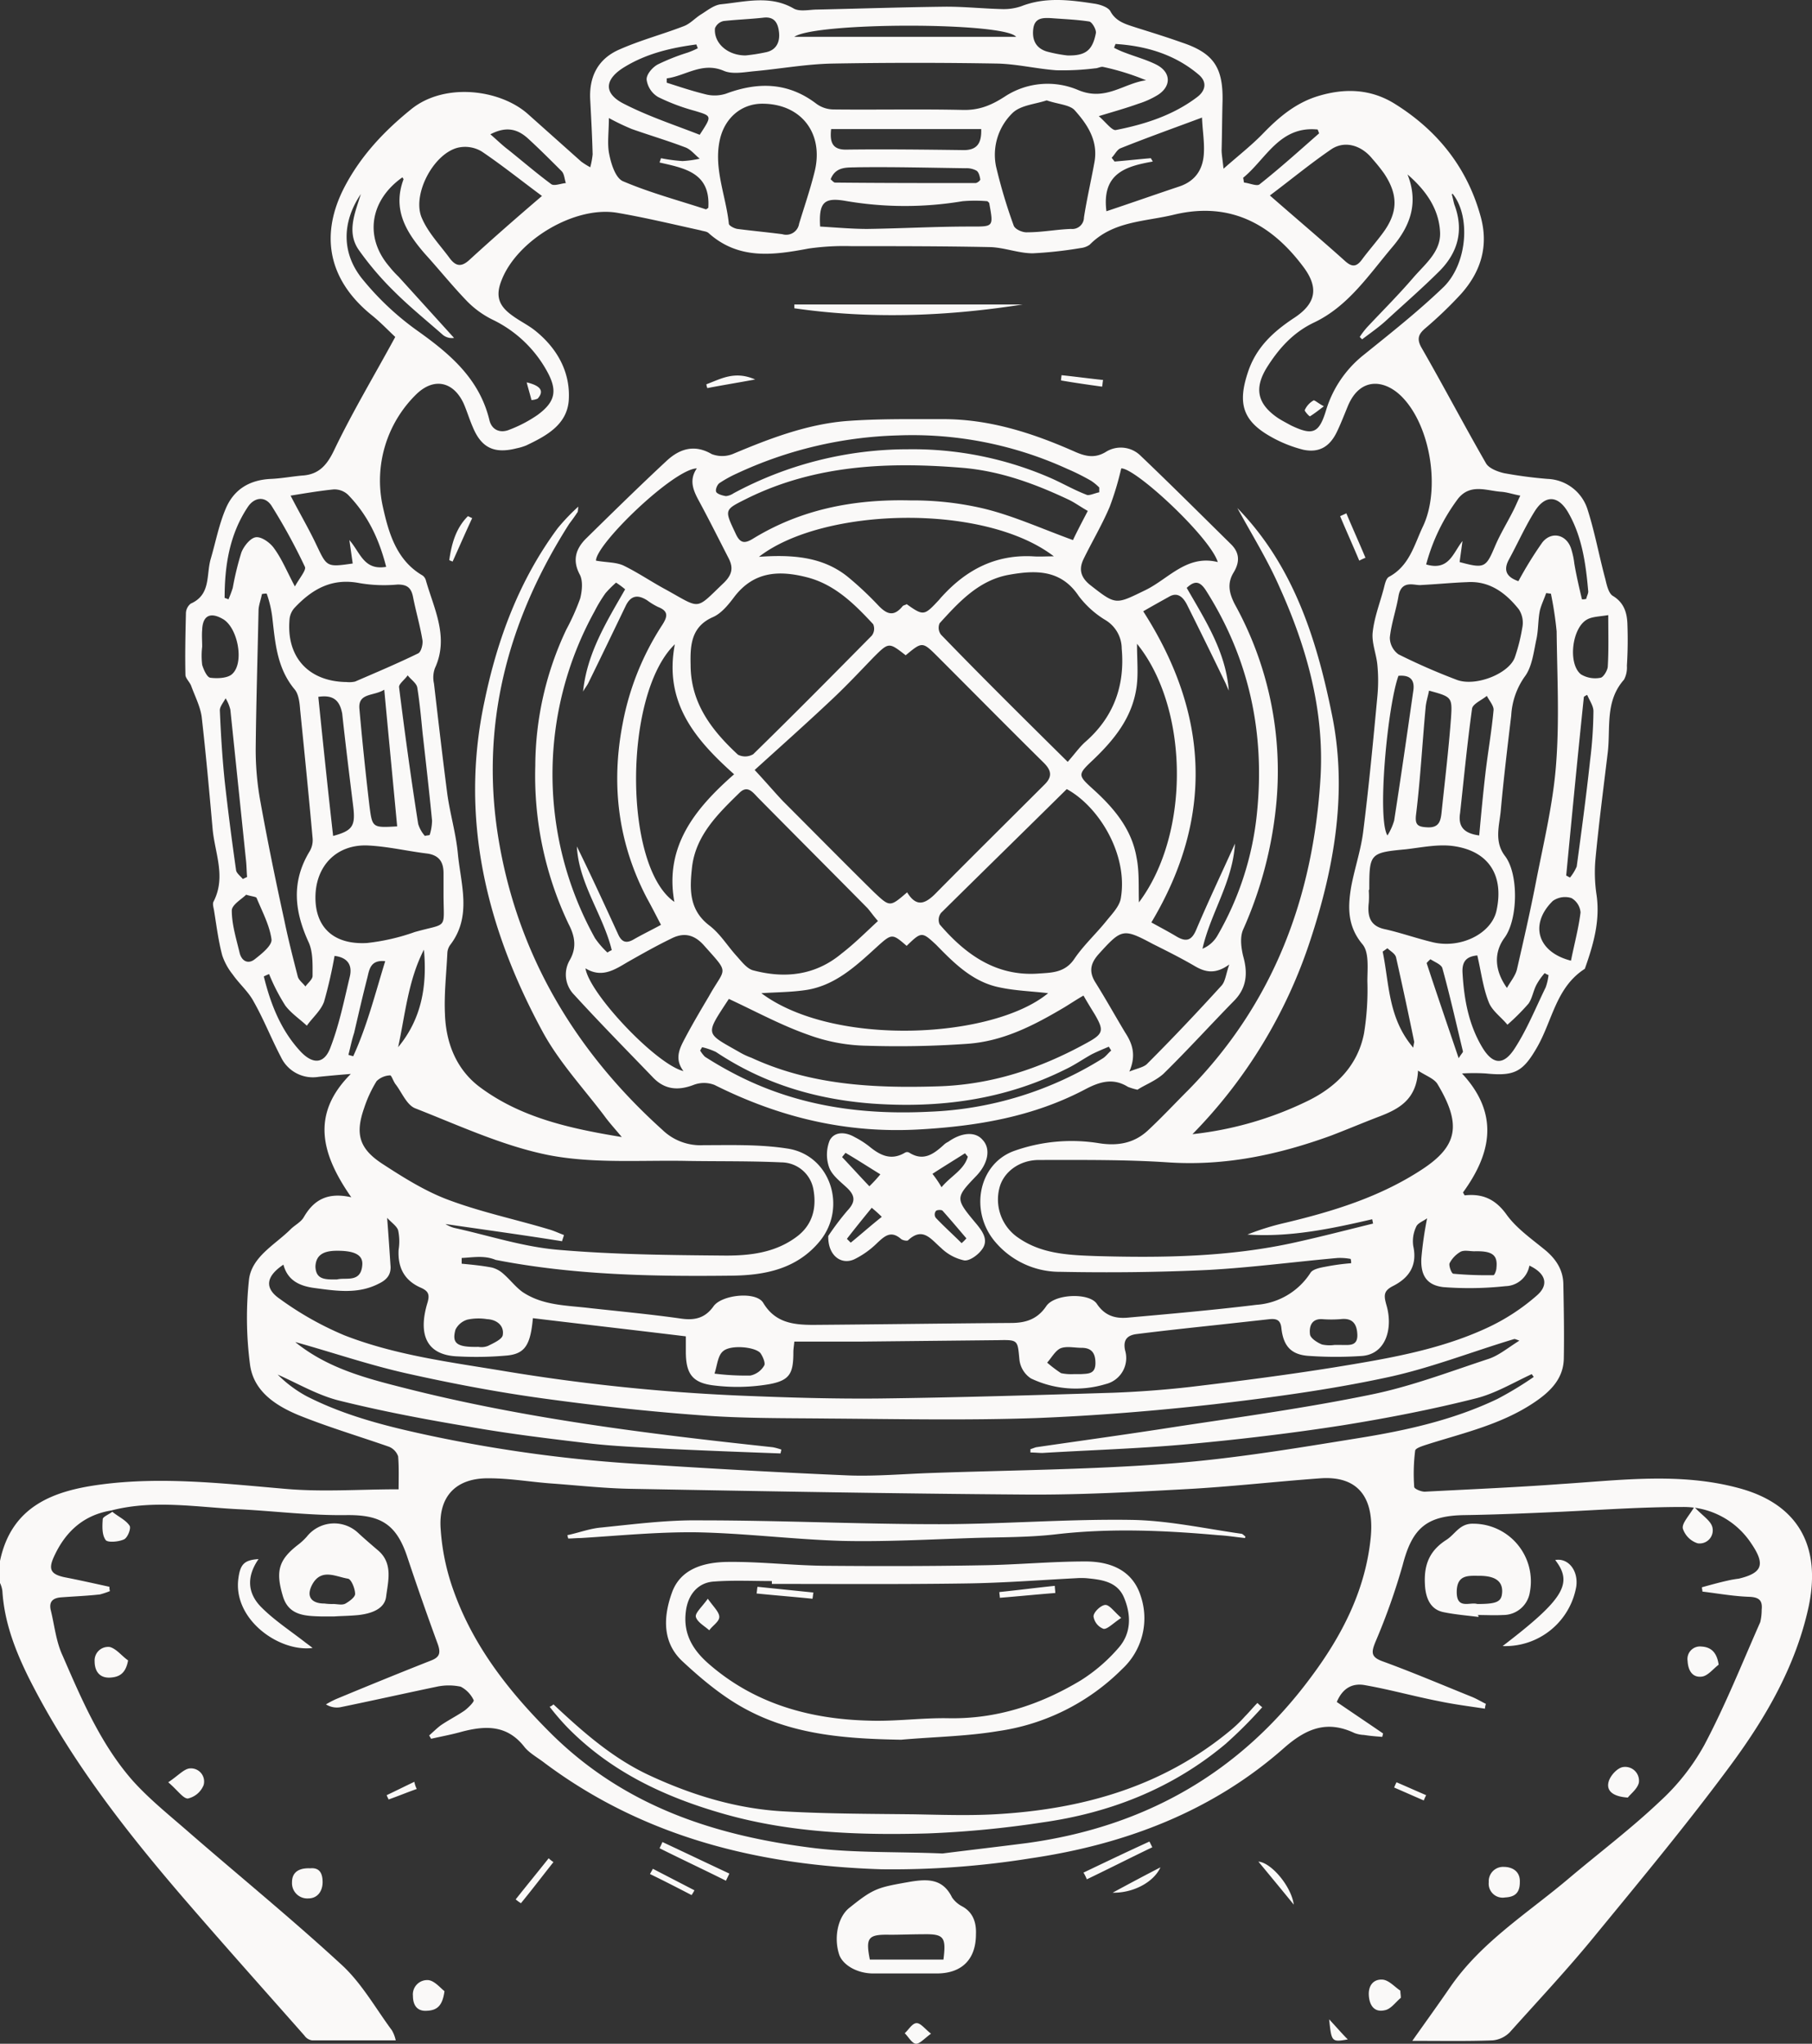 <svg xmlns="http://www.w3.org/2000/svg" viewBox="0 0 379.13 427.61"><rect x="0" y="0" width="379.13" height="427.61" fill="#333333" stroke="none"/><defs><style>.cls-1{fill:#faf9f8}</style></defs><g id="Capa_2" data-name="Capa 2"><g id="Capa_1-2" data-name="Capa 1"><path class="cls-1" d="M0 326.6c2.4-11.5 11.2-14.7 21.1-16 12.8-1.7 25.7-.2 38.5.9 7.8.7 15.6.1 23.8.1 0-2 .1-4.5-.1-6.9a3.38 3.38 0 0 0-1.9-2c-6.3-2.2-12.7-4.1-18.9-6.6-4.8-2-9.5-5-10.2-10.7a74.93 74.93 0 0 1-.2-17.7c.6-4.8 5.5-7.3 8.7-10.5.9-.9 2.2-1.5 2.8-2.6 2.1-3.6 5-5.2 9.9-4.1-6.2-8.9-8.6-17.3-.1-25.8-2.6.2-4.7.4-6.7.6a7.38 7.38 0 0 1-7.9-4.1c-2-3.8-3.6-7.9-5.7-11.6-1.1-2.1-3-3.7-4.4-5.7a13.1 13.1 0 0 1-2.2-4c-.8-3-1.2-6.2-1.7-9.3-.1-.7-.4-1.5-.1-2 2.6-5.1.3-10-.2-15-.7-7.9-1.4-15.7-2.3-23.6-.3-2.2-1.4-4.3-2.2-6.5-.3-.8-1.2-1.6-1.2-2.3-.1-4.3 0-8.5.1-12.8a2.66 2.66 0 0 1 1-2.1c4.3-1.9 3.2-6 4.2-9.4s1.7-7.1 3.1-10.4c1.7-4.1 5-6.1 9.5-6.3 2.2-.1 4.3-.5 6.5-.7 3.6-.2 5.3-2.3 6.8-5.5 3.8-7.9 8.3-15.4 12.7-23.5-1.5-1.4-3.2-3.2-5.1-4.7-8.9-7.3-10.8-16.7-5.4-26.9 3.4-6.4 8.2-11.5 13.9-16.1 7-5.6 18.6-4.1 24.4 1.1l11.1 9.9a16.68 16.68 0 0 0 1.9 1.2 17.58 17.58 0 0 0 .5-2.7c-.1-3.8-.3-7.5-.5-11.3-.3-4.8 1.5-8.6 6-10.6s9.1-3.2 13.5-4.9c1.4-.5 2.4-1.7 3.7-2.5s2.6-1.9 4.1-2.1c5.1-.5 10.3-2 15.3.9 1.3.7 3.3.2 4.9.2 9-.2 18-.5 27-.6 3.9 0 7.7.4 11.6.5a11.33 11.33 0 0 0 4.1-.6c5.1-2 10.3-1.3 15.5-.5 1.1.2 2.6.7 3.1 1.5 1.2 2.3 3.4 2.8 5.5 3.5 3.2 1 6.4 2 9.5 3.1 6.6 2.2 8.6 5.2 8.5 12.1-.1 3.5-.1 6.9-.2 10.4 0 .9.2 1.9.4 3.9 3.3-2.9 6-5 8.4-7.5 3.3-3.4 6.8-6.3 11.4-7.7 5.6-1.7 11-1.5 16 1.6 9 5.6 15.2 13.4 18 23.6 1.7 6.1.1 11.5-4.1 16.2a85 85 0 0 1-7.5 7.2c-1.4 1.2-1.8 2.2-.8 4 4.6 8 8.9 16.2 13.5 24.2.6 1.1 2.5 1.8 3.8 2.1a90.5 90.5 0 0 0 9.1 1.2 9.13 9.13 0 0 1 8.4 6.5c1.5 4.7 2.4 9.7 3.7 14.5.3 1.3.7 3 1.6 3.5 2.3 1.4 2.9 3.5 3 5.7a87.75 87.75 0 0 1-.1 8.9 5.4 5.4 0 0 1-.6 2.9c-4 4.5-2.8 10-3.4 15.2-.9 7.5-1.9 15.1-2.6 22.6a31.69 31.69 0 0 0 .2 6.9c.9 5.6-.6 10.7-2.4 15.8-6.1 3.9-6.8 11-10.1 16.6-2.9 5-4.7 5.9-10.6 5.3a41.47 41.47 0 0 0-5 0c7.9 8.5 6.1 16.8.2 24.9.2.3.3.6.4.6 3.7-.4 6.4.8 8.7 4 2 2.8 5.1 5 7.8 7.2 2.4 1.9 4 4.2 4.1 7.2.1 5.3.2 10.5.1 15.8-.1 4.3-3 7-6.3 9.2-6.6 4.4-14.2 6.2-21.6 8.5-1.2.4-3.1.9-3.2 1.5a38.64 38.64 0 0 0-.2 7.6c0 .4 1.4 1 2.2 1 9.5-.5 19-.9 28.5-1.6 12.5-.8 25-2.5 37.4.9s17.1 12.3 14.4 24.9c-2.7 12.3-8.9 23-16.2 32.9-9 12.2-18.8 24-28.4 35.7-5.7 7-11.9 13.6-17.9 20.3a5.78 5.78 0 0 1-3.6 1.7c-5.2.2-10.5.1-16.8.1 2.9-4.1 5.5-7.7 7.9-11.2 6.6-9.6 16.4-15.6 25.1-23 6.3-5.3 12.9-10.3 18.8-15.9a46.19 46.19 0 0 0 9.3-11.8c4.4-8.3 7.9-17.1 11.7-25.7a10.9 10.9 0 0 0 .3-2.6c.2-1.9-.5-2.6-2.5-2.7-3.3-.1-6.6-.7-9.9-1.1 0-.3-.1-.6-.1-.9 1.8-.5 3.6-1 5.4-1.4a22.31 22.31 0 0 1 2.3-.4c5-1.2 5.6-3 2.6-7.4a16.94 16.94 0 0 0-14.3-7.6c-8.5 0-17 .6-25.4 1-6.7.3-13.5.6-20.2.7-8 .1-11 2.7-13 10.4a134 134 0 0 1-5.7 16.1c-.9 2.2-1 3.2 1.5 4.1 6.3 2.3 12.4 4.9 18.6 7.4 1 .4 2 1 3 1.5a3.55 3.55 0 0 0-.2 1c-3.3-.5-6.5-.9-9.8-1.6-5.1-1-10.1-2.4-15.2-3.3-2.5-.5-4.7.4-6 3.5 3.2 2.2 6.5 4.4 9.7 6.6-.1.2-.1.5-.2.7-1.3-.1-2.6-.2-3.8-.4a6.47 6.47 0 0 1-2-.4c-5.7-2.7-10-1-14.6 3-15.1 13.4-33.4 20.3-53.1 23.2a182.49 182.49 0 0 1-31.3 2.3c-25.4-.8-49.5-6.6-70.4-22.2-1.4-1.1-3.1-2-4.2-3.3-3.6-4.7-8.1-4.6-13.1-3.3-2.1.6-4.3 1-6.5 1.5-.1-.2-.3-.5-.4-.7.8-.7 1.6-1.5 2.4-2.1 1.6-1.1 3.4-2 5-3.1.8-.6 2.1-1.9 1.9-2.2a6.12 6.12 0 0 0-2.7-2.8 12 12 0 0 0-5 0c-6.7 1.4-13.4 2.9-20.2 4.3a4.3 4.3 0 0 1-3-.6 21.16 21.16 0 0 1 2.1-1.1c6.5-2.7 13.1-5.4 19.7-8 1.9-.7 2.3-1.5 1.6-3.5q-3.3-9-6.3-18c-2.3-7.1-5.6-9.1-12.9-9s-14.6-.8-21.9-1.2c-9-.4-18.1-2.1-27.1.2h.1c-6 .9-9.9 4.5-12.3 9.9-1.1 2.5-.5 3.5 2.3 4.1 3.1.6 6.2 1.3 9.4 2a2.77 2.77 0 0 0 .1.9 17.23 17.23 0 0 1-2.1.7c-2.7.3-5.3.4-8 .6-1.6.1-2.7.7-2.3 2.6.8 3.2 1.1 6.6 2.5 9.6 4 9.2 8 18.6 14.7 26.2 3.6 4 7.9 7.4 12 11 10.6 9.2 21.5 18.1 31.8 27.6 4.1 3.8 7 9 10.4 13.6a7.09 7.09 0 0 1 .8 2.1H65.3a2.34 2.34 0 0 1-1.6-1c-8.3-9.4-16.7-18.8-24.9-28.3-12.5-14.5-24.3-29.6-32.9-46.8-2.8-5.7-5-11.5-5.4-17.9a5.49 5.49 0 0 0-.5-1.7Zm96.6-63.4v1.2c2.1.2 4.2.4 6.3.8a5.64 5.64 0 0 1 2.4 1.3c1.4 1.2 2.5 2.7 4 3.8 4.3 2.9 9.3 2.8 14.2 3.4 6.4.7 12.8 1.3 19.1 2.2 2.9.4 5-.2 6.7-2.6s8.9-3.2 10.4-.7c2.5 4.2 6.4 4.6 10.5 4.6 13.8-.1 27.6-.3 41.3-.4 3 0 5.5-.7 7.4-3.5 1.7-2.6 9-2.9 10.6-.5s3.7 3.1 6.3 2.9c9-.8 18.1-1.6 27.1-2.7a14.63 14.63 0 0 0 11.3-6.7c.5-.8 2.2-1.1 3.3-1.3a46.33 46.33 0 0 1 5.2-.7 2.77 2.77 0 0 0-.1-.9 12.29 12.29 0 0 0-2.7-.2c-9 .8-18 2-27 2.5-10.4.5-20.8.6-31.1.4a17.69 17.69 0 0 1-13.6-6.3c-5.4-6.4-3.5-16.3 4-19a35.88 35.88 0 0 1 17.8-1.6c3.9.6 7.3 0 10.2-2.7s5.6-5.6 8.4-8.4c17.9-18.2 26.2-40.4 27.7-65.5.8-14-2.9-27.2-8.6-39.8-2.5-5.7-5.8-11-8.8-16.5 11.6 11.9 16.5 27.1 19.7 42.8 3.4 16.1.7 32-4.4 47.5a104.07 104.07 0 0 1-24.7 40.7 72.81 72.81 0 0 0 24.2-7c5.9-2.9 10.4-7.4 11.7-14.1a57.06 57.06 0 0 0 .7-10.9c0-2.6.4-6-1-7.7-3.2-3.8-3.1-7.8-2.4-12 .7-3.8 2-7.6 2.5-11.4 1.2-9.5 2.1-19 3-28.6a34.21 34.21 0 0 0 0-6.4c-.2-2.3-1.2-4.6-1-6.8.3-3 1.4-5.9 2.2-8.8.3-1 .5-2.5 1.2-2.9 4.3-2.3 5.3-6.7 7.1-10.5 3.7-7.7 1.7-20.8-4.2-27-3.6-3.8-8.9-4.5-11.5 1.8-.7 1.7-1.4 3.5-2.2 5.2-1.5 3.2-3.7 4.6-7.1 3.9a27.23 27.23 0 0 1-7.1-2.9c-5.7-3.3-6.6-7-4.5-13.3 1.7-5.2 5.3-8.5 9.7-11.4s5.2-6.1 2.1-10.4c-6.4-8.7-15-14.1-27.2-11.2-6.1 1.5-12.8 1.3-17.7 6.3a4 4 0 0 1-1.9.7 84.92 84.92 0 0 1-10 1.1c-3 0-5.9-1.2-8.9-1.3-9.7-.2-19.4-.2-29.1-.2a52.56 52.56 0 0 0-8.9.5c-7.4 1.4-14.6 2.4-20.9-3.2-.4-.4-1.1-.4-1.7-.6-5.9-1.3-11.7-2.7-17.6-3.7-8.8-1.4-20.7 5.7-24 14-1.4 3.4-.7 5.5 2.3 7.6 1.5 1.1 3.2 1.9 4.7 3.1 4.6 3.7 7.4 8.7 7 14.6-.4 5.1-4.7 7.4-8.9 9.4a11.69 11.69 0 0 1-2 .6c-4.7 1.2-7.4-.1-9.2-4.5-.7-1.6-1.2-3.3-1.9-4.9-2.1-4.5-6.1-5.5-9.8-2a25.24 25.24 0 0 0-7.1 23.6c1.2 5.4 2.8 11.2 8.3 14.4a1.83 1.83 0 0 1 .7 1c1.7 6 4.9 11.9 1.9 18.4a5.71 5.71 0 0 0-.2 3.2c.9 7.7 1.8 15.5 2.8 23.2.6 4.2 1.8 8.2 2.2 12.4.6 6.4 3 13.1-1.6 19.1a3.16 3.16 0 0 0-.6 1.7c-.2 4.3-.7 8.5-.5 12.8.2 5.9 2.3 11.4 7.1 15.1 8.6 6.5 18.9 8.8 29.9 10.6-1.5-1.8-2.7-3.1-3.7-4.5-4.4-5.8-9.5-11.3-12.9-17.6-11.7-21.6-17.4-44.6-12.1-69.2 2.7-13 7.3-25.3 15.3-36.1a43 43 0 0 1 4.3-4.5c-.1 1-.1 1.2-.2 1.2-.5.8-1.1 1.6-1.7 2.4-13 20.4-18.8 42.5-14.7 66.5s16.1 44 34.2 60.3a11.43 11.43 0 0 0 8.6 3.2c5.8 0 11.7-.2 17.5.7 9 1.3 12.6 12.2 6.9 19.3-4.8 5.9-11.5 7.2-18.3 7.3-16.6.2-33.2-.1-49.6-3.3-2.4-1-4.8-.5-7.1-.4Zm100.6 124.6c5.5-.7 11.6-1.4 17.8-2.2 24.6-3.4 44.5-14.7 59.3-34.7 6.5-8.7 11.4-18.2 12.5-29.2.7-7.2-1.7-13-10.5-12.4-9.6.7-19.1 1.8-28.7 2.3-11.1.6-22.2 1.2-33.3 1.1-27.5-.2-54.9-.7-82.4-1.2-5.4-.1-10.9-.7-16.3-1.1-4.4-.3-8.8-1.1-13.3-1.1-6.9-.1-10.6 3.8-10.1 10.6a47.08 47.08 0 0 0 2.7 12.9c4.2 11.8 11.8 21.4 20.7 30.2 15.5 15.2 34.5 21.2 55 23.7 8.5 1 17.2.7 26.6 1.1Zm-85.7-112c-.5 5.5-1.6 7.4-5.3 7.8a70.86 70.86 0 0 1-10.3.2c-6.8-.2-8.4-4.7-6.5-11.1.6-1.9.2-2.6-1.4-3.3-3.4-1.5-4.8-4.2-4.6-7.9a11.19 11.19 0 0 0-.1-4.1c-.3-.9-1.4-1.6-2.3-2.6.3 3.8.5 6.9.7 9.9.2 2-.8 3.1-2.5 3.9-4.3 2.2-8.8 1.5-13.3.9-3.1-.4-5.7-1.5-6.6-4.9-3.6 2.4-4.1 4.9-.7 7.2a66.68 66.68 0 0 0 13.5 7.6c10.8 4.2 22.2 5.6 33.6 7.5a406.13 406.13 0 0 0 49.2 5.1c9.7.4 19.4.7 29.2.6 16.3-.2 32.5-.7 48.8-1.2 5.3-.2 10.7-.6 16-1.2 10.1-1.2 20.2-2.5 30.2-4.1 11-1.8 22-3.6 32.1-8.3a43.4 43.4 0 0 0 10.3-6.7c2.7-2.3 1.9-4.7-1.5-6.3a5.21 5.21 0 0 1-5 4.3 70.59 70.59 0 0 1-13 .2c-3.5-.4-4.8-2.5-4.6-6.1a75.42 75.42 0 0 1 1.2-8.3c-.8.6-2 1-2.3 1.8a7 7 0 0 0-.6 4c.9 4.1-.9 6.7-4.3 8.4-1.9 1-1.9 1.9-1.3 4 1.4 4.8-.1 10.2-5.1 10.6a80.76 80.76 0 0 1-11 0c-3.8-.2-5.5-2-5.9-5.9-.2-1.7-1.1-1.9-2.4-1.8l-10.9 1.2c-5.6.6-11.2 1.2-16.8 1.9-1.9.2-3.1 1-2.6 3.4a5.61 5.61 0 0 1-4.1 7.1 21.59 21.59 0 0 1-15.6-1.2 5.41 5.41 0 0 1-2.4-3.9c-.4-4.1-.2-4.2-4.5-4.1l-28.9.3h-13.7c-.1 1.1-.2 1.6-.2 2.2 0 4.4-.7 5.9-5 6.7a39.63 39.63 0 0 1-11.4.3c-4.7-.5-6.1-2.4-6.1-7.1v-3.2c-10.7-1.3-21.2-2.5-32-3.8Zm104.1 28.1v-.7c.4-.1.8-.3 1.2-.4 9.6-1.4 19.1-2.7 28.7-4.2 13.8-2.1 27.7-4 41.3-6.8 8.4-1.7 16.5-4.8 24.7-7.5 2.1-.7 4-2.3 6.4-3.8-.8-.3-1-.4-1.2-.3-9 2.7-17.8 6.2-27 8.1-11.7 2.5-23.7 4.1-35.6 5.5-12.4 1.4-24.8 2.4-37.3 2.9-14.5.5-28.9.2-43.4.1-9-.1-18.1 0-27-.7-10.9-.8-21.8-2-32.7-3.5-9.5-1.3-19-3.1-28.4-5.2-8.1-1.8-15.9-4.5-23.5-6.6l.1.1c6.6 5.3 14.4 7.4 22.3 9.4 25.4 6.5 51.4 9.7 77.5 12.5a12.09 12.09 0 0 1 1.8.5c-.1.3-.1.5-.2.8-8.1-.3-16.2-.6-24.3-1-5.2-.3-10.5-.5-15.7-1.1-8.4-1-16.8-2-25.2-3.5-9-1.5-18-3.2-26.9-5.4-4.6-1.1-8.8-3.6-13.1-5.5a26.18 26.18 0 0 0 6 4.5c8.2 4.2 17.1 6.4 26 8.3a297.92 297.92 0 0 0 45.1 6c14.1.9 28.2 1.7 42.4 2.3 5.6.2 11.3-.3 16.9-.5 16.8-.6 33.7-.7 50.5-2 13.1-1 26.2-3.2 39.2-5.3 10-1.6 19.9-3.8 29.1-8.2a73.1 73.1 0 0 0 7.6-4.6c-.1-.2-.3-.4-.4-.6-3.9 1.8-7.7 4.1-11.8 5.1-9.1 2.3-18.4 4.1-27.7 5.6-10.9 1.7-21.9 3-32.9 4-10 .9-20 1.2-30 1.8-.7 0-1.6-.1-2.5-.1Zm81.1-79.9c-.3 6-3.9 8-8.1 9.6-3.4 1.3-6.7 2.7-10.1 4-11 4-22.2 6.4-34.1 5.6-9-.6-18-.5-27-.5-4.2 0-7.5 2.6-8.3 5.9a9.66 9.66 0 0 0 4 10.4c4.9 3.4 10.6 3.6 16.2 3.8 14 .4 28.1.2 41.9-2.9 5.4-1.2 10.8-2.6 16.1-3.9-.1-.3-.1-.6-.2-.9-8.6 2-17.2 3.8-26.1 3.2a54.37 54.37 0 0 1 8.1-2.5c10-2.4 19.7-5.4 28.4-11.1 7.5-4.9 8.4-9.4 3.2-18-.8-1.1-2.3-1.6-4-2.7ZM93.2 256.1a7.1 7.1 0 0 0 1.8.8c7.3 1.6 14.5 4 21.9 4.6 11.6 1 23.3 1.1 35 1.2 5.1 0 10.2-.6 14.6-3.8 3.5-2.5 4.4-6.1 3.7-10a6.85 6.85 0 0 0-6.7-5.7c-6.5-.3-13-.2-19.6-.3-9.7-.2-19.6.6-29-1.2-9.6-1.9-18.8-6.2-28-9.8-1.8-.7-2.8-3.3-4.1-5-.5-.6-.9-2-1.2-1.9a4.26 4.26 0 0 0-2.8 1.2 26.07 26.07 0 0 0-2.6 5.6c-1.9 5.4-1.1 8.5 3.8 11.7 4.3 2.8 8.9 5.7 13.7 7.5 6.9 2.6 14.1 4.1 21.1 6.2 1.1.3 2.1.8 3.2 1.2-.1.4-.3.9-.4 1.3-8.1-1.3-16.2-2.4-24.4-3.6ZM75.5 40.6c-4 5.9-4.1 12.5.5 18a58.66 58.66 0 0 0 11.2 10.5c6.9 4.9 13.1 10.1 15.2 18.8.5 2.1 2.3 2.8 4.2 2a27.5 27.5 0 0 0 5.9-3.1c3.8-2.8 4.2-5.2 1.8-9.4a25.69 25.69 0 0 0-11-10.4 19.61 19.61 0 0 1-5.5-3.9c-3.1-3.2-5.9-6.7-8.9-10-3.9-4.5-6.8-9.2-4.5-15.5.1-.1-.1-.3-.2-.5-6.8 4.8-8 12.5-2.8 18.6a20.89 20.89 0 0 0 2 2.2L95 70.7a3 3 0 0 1-2.3-.6c-3.4-3-7-5.9-10.2-9.1a63.35 63.35 0 0 1-7.5-8.8c-2.5-3.7-.7-7.7.5-11.6Zm228.4-.1c0 .1-.2.2-.1.3.2.7.3 1.3.5 2 2 5.3.8 9.9-3 13.8-3.6 3.6-7.4 6.9-11.1 10.3-1.6 1.5-3.5 2.8-5.2 4.1l-.5-.5a16.29 16.29 0 0 1 1.7-2.2c3.2-3.4 6.5-6.7 9.5-10.2 2.5-2.9 5.9-5.5 5.6-9.7-.3-4.9-3.1-8.7-6.8-11.9 2.3 5.8.7 10.6-3.1 15.1-5 5.9-9.3 12.5-16.5 15.9-4.4 2.1-7.4 5.5-9.9 9.5-2.6 4.3-1.9 7.5 2.3 10.4.9.6 1.9 1.1 2.8 1.6 4.6 2.2 5.9 1.7 7.4-3.3a23.48 23.48 0 0 1 7.9-11.5c5.7-4.6 11.4-9.1 16.7-14.2 5-5 5.6-14.9 1.8-19.5ZM139.5 16.4v.9c2.8.9 5.5 1.8 8.4 2.5a7.72 7.72 0 0 0 4-.2c6.7-2.5 13-2.4 18.9 2.1a6.15 6.15 0 0 0 3.5 1.2c9 .1 18.1-.1 27.1.1 3.5.1 6.1-1 9-2.9a16.32 16.32 0 0 1 15.1-1.3c5.8 2.5 9.6-1.4 14.3-2a51.79 51.79 0 0 0-9-2.8c-.5-.1-1.1.3-1.7.3a55 55 0 0 1-8.1.4c-4.1-.3-8.2-1.3-12.3-1.4q-17.25-.3-34.5 0c-5.5.1-10.9 1.1-16.4 1.6-2.1.2-4.6.7-6.4-.1-4.5-1.9-8 1.1-11.9 1.6Zm185 107.8c-.3 0-.7-.1-1-.1-.4 1.2-1 2.4-1.3 3.6-.4 1.9-.3 3.9-.7 5.9-.6 2.7-.9 5.9-2.5 8a15.5 15.5 0 0 0-2.8 8.1c-.8 6.7-1.6 13.3-2.2 20-.3 3.1-1.4 6.4.9 9.4 2.9 3.8 2.7 13.3-.1 17.1-2.2 3-2.2 6.7.5 10.5.8-1.4 1.8-2.6 2.1-3.9 1.4-6.1 2.8-12.2 4-18.4 1.6-8.2 3.6-16.4 4.2-24.7.7-9.2.2-18.4.1-27.6a75.62 75.62 0 0 0-1.2-7.9Zm-268.7 0a3.4 3.4 0 0 0-1 .1c-.2 1.1-.6 2.1-.7 3.2-.2 9.7-.5 19.4-.6 29.1a60.58 60.58 0 0 0 1 11.2c1.5 8.3 3.2 16.6 5 24.8.8 3.9 1.8 7.8 2.8 11.7.2.8 1.1 1.4 1.6 2.1.5-.7 1.5-1.5 1.5-2.2 0-2.4.1-5-.8-7-3-6.5-3.7-12.7.2-19.1a4.61 4.61 0 0 0 .6-2.8c-.8-8.9-1.7-17.9-2.6-26.8-.1-1.4-.3-3.2-1.1-4.2-3.7-4.4-4.1-9.6-4.7-14.9a23.11 23.11 0 0 0-1.2-5.2Zm230.6 62.2a19.22 19.22 0 0 1 0 2.4c-.3 2.7.1 4.9 3.3 5.6s6.6 1.9 9.9 2.7c5.9 1.5 12.4-1.7 13.5-6.5 1.6-7.2-1.4-12.3-8.5-13.5-3.4-.6-7 .2-10.5.6-7.5.7-7.6.9-7.6 8.4a.37.37 0 0 0-.1.3Zm-193.6.5v-4.2c0-2.2-.8-3.7-3.3-4.1-4.2-.5-8.3-1.5-12.5-1.7-6.6-.3-11 4.3-11 10.9 0 6.3 3.9 9.9 10.8 9.5a43.91 43.91 0 0 0 10-2.3c7.1-2 6-.3 6-8.1Zm66.7-165.2c-4.4 0-7.9 3-8.9 7.6-1.3 6 1.3 11.7 1.9 17.5 0 .4 1.1 1 1.8 1.1 3.1.4 6.3.7 9.4 1.1a2.73 2.73 0 0 0 3.5-2.2c1.1-3.6 2.3-7.1 3.2-10.7 2.1-8.1-2.7-14.4-10.9-14.4ZM219 21c-2.4.8-5.4 1-7.1 2.6a12.18 12.18 0 0 0-3.5 11.2 110 110 0 0 0 3.7 12.4c.3.8 1.9 1.5 2.9 1.4 3.1 0 6.1-.6 9.1-.7a2.44 2.44 0 0 0 2.7-2.4c.6-3.9 1.5-7.7 2.2-11.6.8-4.5-1.5-7.9-4.2-10.9-1.1-1.1-3.5-1.2-5.8-2Zm78.4 101.4c-1.3.2-4.2-1.3-4.8 2.4-.5 2.9-1.5 5.7-1.8 8.6a4.36 4.36 0 0 0 1.8 3.5 130.32 130.32 0 0 0 12.1 5.3c4 1.6 11.2-1.3 12.3-4.8a37.61 37.61 0 0 0 1.5-6 5.15 5.15 0 0 0-.7-3.9c-2.7-3.4-6.1-6-10.8-5.7-2.9.1-5.9.4-9.6.6ZM72.5 142.7a5.6 5.6 0 0 0 1.8-.1c4.4-1.9 8.9-3.8 13.2-5.9.6-.3 1-1.8.9-2.7-.5-3.1-1.4-6.1-2-9.2-.4-1.9-1.3-2.5-3.2-2.5a30.51 30.51 0 0 1-8-.3c-5.7-1.1-9.8 1.2-13.5 5.1a4.13 4.13 0 0 0-1.1 2.3c-.8 8 3.9 13.2 11.9 13.3ZM265.7 40.9c5.6 4.9 10.7 9.2 15.6 13.6 1.4 1.3 2.4 1.5 3.6-.1 1.4-1.9 3-3.7 4.4-5.6 3.2-4.3 3.3-8 .3-12.5a35 35 0 0 0-2.4-3c-2.2-2.8-5.7-4-8.6-2.1-4.4 3-8.5 6.4-12.9 9.7Zm-152.3.1c-4.2-3.1-8.3-6.4-12.6-9.3a6.74 6.74 0 0 0-5-.8c-5.2 1.3-9.7 10-7.5 14.8 1.3 3 3.7 5.5 5.7 8.2 1.3 1.8 2.5 2.1 4.3.4 4.7-4.3 9.6-8.6 15.1-13.3Zm118.1 3.2c5.1-1.7 10.2-3.5 15.3-5.2 3.5-1.2 5-3.8 5.1-7.2.1-2.3-.3-4.6-.4-7.2-5.9 2.2-11.5 4.2-17 6.4-.8.3-1.2 1.3-1.9 2 .2.3.4.5.6.8 2.5-.2 5.1-.5 7.6-.7.1.2.3.5.4.7-5.7 1-10.7 2.5-9.7 10.4ZM138 34l.3-.9a34.69 34.69 0 0 0 4.5.6 22.26 22.26 0 0 0 3.6-.5c-1-.8-1.9-2-3.1-2.4-3.7-1.4-7.4-2.5-11.1-3.8a50 50 0 0 1-4.8-2.3c0 3-.4 5.5.1 7.7.4 2 1.3 4.8 2.8 5.5 5.6 2.4 11.6 4 17.4 5.9.1 0 .3-.2.5-.3.5-7.4-5-8.3-10.2-9.5Zm-57.2 84.6c-1.5-5.9-3.9-10.9-8-15.1a4.14 4.14 0 0 0-3-1.1c-3 .3-5.9.8-9 1.3 1.9 3.7 3.8 6.9 5.4 10.3 2.2 4.6 2.1 4.7 7.6 3.9l-.7-4.9c2.3 2.6 3 6.4 7.7 5.6Zm217.6-.5c4.8 1.4 5.6-2.4 7.6-4.9-.2 1.5-.4 2.9-.6 4.4 5.2 1.4 5.5 1.2 7.4-3.3 1.1-2.6 2.6-5 3.9-7.6.5-1 .9-2 1.4-3-1.6-.3-2.7-.7-3.9-.8-3.1-.2-6.5-1.8-9.1 1.4a40.27 40.27 0 0 0-6.7 13.8ZM171.6 47.4c3.4.2 6.7.5 9.9.5 7.1-.1 14.2-.5 21.3-.5 5.1 0 5.1.2 4.2-4.8 0-.2-.2-.3-.4-.5a30.1 30.1 0 0 0-5.2 0 73.15 73.15 0 0 1-24.7-.1c-4.3-.7-5.4.4-5.1 5.4ZM299 144.5c-.2 1.1-.6 2.3-.7 3.4-.7 7.5-1.1 15-2 22.4-.3 2.3.3 2.7 2.4 2.8 2.3.1 2.7-1.2 2.9-2.9.7-6.7 1.5-13.3 2-20 .3-4.4.1-4.4-4.6-5.7ZM83.1 172.9c-.9-9.6-1.8-18.9-2.7-28.6-2.2 1.4-5.5.6-5.2 4 .6 6.8 1.3 13.5 2.1 20.3.6 4.6.6 4.6 5.8 4.3Zm226 27c-2 .2-3.2 1-3.1 3.5.3 5.4 1.2 10.7 4 15.5 2.2 3.8 4.5 4.2 6.9.5 2.6-4 4.4-8.5 6.5-12.8a11 11 0 0 0 .6-2.6 3 3 0 0 1-.8-.4 13.09 13.09 0 0 0-1.7 2.4c-.7 1.3-.9 2.9-1.7 4a45.67 45.67 0 0 1-4.4 4.4c-1.3-1.6-3.2-2.9-3.9-4.7-1.2-3-1.6-6.4-2.4-9.8ZM233.4 9.2c-.1.3-.2.5-.3.8a18.89 18.89 0 0 0 2.5 1.1c2.1.8 4.3 1.4 6.3 2.4 3.2 1.6 3.2 4.6.3 6.4a18.1 18.1 0 0 1-4 1.8c-2.5.9-5 1.6-8.3 2.6 1.5 1.3 2.8 3.1 3.6 2.9 6.1-1.2 12-3.1 17-6.9 1.6-1.2 2.2-3 .4-4.6-5-4.3-11.1-6.1-17.5-6.5Zm-87.4.9c-.1-.3-.2-.5-.3-.8-5.3.7-10.4 1.9-15 4.7-4.3 2.6-4.5 5.6 0 7.8 5.1 2.6 10.6 4.4 15.7 6.4 2.6-4 2.6-3.9-1-5a42 42 0 0 1-7.7-2.9 5 5 0 0 1-2.4-3.6c-.1-1.1 1.2-2.6 2.3-3.2a43.49 43.49 0 0 1 6.3-2.5 18.94 18.94 0 0 0 2.1-.9ZM56.3 203.8a11.73 11.73 0 0 0-1.1.5c1.4 5.7 3.5 11.1 7.5 15.5 2.7 3 5.2 2.9 6.5-.8 1.8-4.7 2.8-9.7 4-14.7.6-2.6-.7-4-3.2-4.3a96 96 0 0 1-2.2 9.6c-.7 1.9-2.4 3.3-3.6 5-1.5-1.4-3.3-2.6-4.5-4.2a40.91 40.91 0 0 1-3.4-6.6ZM205.3 27h-31.4c-.3 2.7.2 4.4 3.3 4.3 8.1-.1 16.2 0 24.2.1 3.1.1 4-1.5 3.9-4.4ZM47 125.1a6.89 6.89 0 0 1 .8.3 23.4 23.4 0 0 0 .9-2.4 61.41 61.41 0 0 1 1.8-7.4c.5-1.3 1.9-3.1 3.1-3.2s3 1.2 3.8 2.4c1.6 2.2 2.6 4.7 4.3 7.9 1-1.8 2.4-3.4 2.1-4.1a121.88 121.88 0 0 0-7-12.8c-1.4-2.1-3.6-1.7-4.9.2-3.9 5.8-4.9 12.4-4.9 19.1Zm284 .3a2.77 2.77 0 0 0 .9-.1c.1-.6.5-1.2.4-1.7-.5-5.7-1.3-11.4-4.2-16.4-2.1-3.6-4.8-3.7-7-.2-2 3.2-3.6 6.8-5.4 10.1-1.4 2.6 0 3.8 2 4.5a79.46 79.46 0 0 1 5-8.1c1.9-2.4 5-1.7 6 1.2a16.54 16.54 0 0 1 .7 3.2c.4 2.4 1 5 1.6 7.5Zm-21.5 49.4c.4-4.4.8-8.7 1.3-13s1.3-8.8 1.7-13.2c.1-.9-.9-2-1.4-3-1.1.9-3 1.7-3.1 2.7-1 7.2-1.7 14.5-2.5 21.8-.5 3.1 1.1 4.3 4 4.7Zm-242.9-29c1 9.8 2 19.4 3.1 29.1 4.1-1.1 4.7-2.1 4.2-6.2-.8-6.5-1.6-12.9-2.3-19.4-.5-2.6-1.7-4-5-3.5Zm223.7 29a12.32 12.32 0 0 0 1.4-3.1c1.4-9 2.7-18 4-27.1.4-2.5-.8-3.4-3.1-3.2-2.3 6.4-4.5 29.9-2.3 33.4Zm-201.4.1c.3-.1.7-.1 1-.2a10.47 10.47 0 0 0 .5-3c-.6-6.2-1.3-12.3-2-18.5-.3-3.1-.6-6.3-1.1-9.4-.2-.9-1.3-1.6-2-2.5-.6.9-1.9 1.8-1.8 2.5 1.2 9.6 2.5 19.1 4 28.6a6.77 6.77 0 0 0 1.4 2.5ZM166.2 7.7h46.4c-2.5-3.1-41.8-3.1-46.4 0Zm7.6 29.8c.4.4.7.7.9.7 9.8.1 19.6.1 29.4.1.4 0 1.1-.6 1-.8-.1-.6-.3-1.5-.8-1.8a4.34 4.34 0 0 0-2.3-.5c-7.5-.1-15.1-.3-22.6-.2-2 .1-4.5-.3-5.6 2.5Zm-123 146.4c.3-.1.6-.3.9-.4-.1-1.1-.1-2.1-.2-3.2l-3.3-31.8a8.18 8.18 0 0 0-1-2.4c-.4.8-1.2 1.7-1.2 2.5.2 4.9.5 9.8 1 14.7.7 6.3 1.5 12.5 2.4 18.8.1.6.9 1.2 1.4 1.8ZM223.3 11.6c3.9.1 5.3-1.1 6-4.7.1-.7-.8-2.3-1.4-2.4-2.6-.4-5.3-.5-7.9-.7-1.8-.1-3.5-.1-3.8 2.2s.5 4.1 2.9 4.8a30.05 30.05 0 0 0 4.2.8Zm-67.3 0a38.05 38.05 0 0 0 4.4-.7c2.1-.5 2.8-2.2 2.6-4.1s-.9-3.4-3.3-3.1c-2.7.3-5.5.4-8.3.7a2.52 2.52 0 0 0-1.8 1.5c-.3 3 2.5 5.7 6.4 5.7Zm171.7 171.6c.3.1.5.3.8.4a9.46 9.46 0 0 0 1.4-2.3c1-7.4 2-14.8 2.8-22.2a89.1 89.1 0 0 0 .7-10.3c0-1.1-.8-2.2-1.3-3.4a2.51 2.51 0 0 0-.7.4c-1.3 12.4-2.5 24.9-3.7 37.4ZM42.3 135.3a16.09 16.09 0 0 0 0 3.8c.3 1 1 2.6 1.7 2.7 1.5.2 3.7.1 4.6-.8 2.6-2.4 1.1-9.8-2-11.5-2.6-1.5-4.2-.7-4.3 2.3-.1 1.1 0 2.3 0 3.5Zm9.2 51.9c-.9.9-3 2.1-3 3.3 0 2.9.9 5.8 1.6 8.7.4 1.9 1.8 2.6 3.2 1.5s3.7-2.9 3.5-4.2c-.4-2.9-1.9-5.7-3.1-8.6-.1-.3-.9-.3-2.2-.7ZM328.7 201c.7-3.5 1.6-6.8 2-10.1a3.82 3.82 0 0 0-1.9-3 4.44 4.44 0 0 0-3.9.6c-4.9 4.8-3.3 10.7 3.8 12.5Zm7.8-72.3c-1.8.3-3.3.3-4.4.9-3.2 1.7-4.1 9.3-1.3 11.5a5.76 5.76 0 0 0 4.1.7c.6-.1 1.5-1.6 1.5-2.4.2-3.3.1-6.7.1-10.7Zm-76.4-91.5c.1.3.1.7.2 1 1.1.1 2.6.8 3.2.4 4.3-3.4 8.4-7.1 12.5-10.7 0 0-.1-.3-.3-.8-8-.8-10.8 6.2-15.6 10.1Zm-157.5-9.1c1.4 1.2 2.5 2.3 3.7 3.2 3 2.4 5.9 4.9 9 7.2.6.5 2-.1 3.1-.2-.3-.8-.3-1.9-.9-2.5-2.3-2.3-4.6-4.6-7-6.8s-4.8-2.5-7.9-.9Zm-2.5 253.7a3.73 3.73 0 0 0 2-.2c1.2-.6 3-1.4 3.1-2.3.3-1.9-1.2-3.2-3.3-3.3a11.25 11.25 0 0 0-4.1.1 4.07 4.07 0 0 0-2.5 2.1c-.8 2.9.3 3.7 4.8 3.6Zm190.2-83.4c-.3.2-.7.5-1 .7 1.4 6.7 1.1 13.9 6.4 20.1.1-.8.2-1.1.2-1.2-1.2-5.9-2.5-11.9-3.8-17.7-.2-.8-1.2-1.3-1.8-1.9Zm-201.6.3c-3.3 6.4-3.9 13.5-5.4 20.4 4.9-5.9 6.1-12.8 5.4-20.4Zm60.8 88.7a52.41 52.41 0 0 0 7.5.4 4.37 4.37 0 0 0 2.9-2.1c.3-.5-.3-1.9-.8-2.6-1.1-1.3-6.2-1.8-7.8-.4-1.1.9-1.2 2.8-1.8 4.7Zm-79-19.7c1.8-.5 5 .8 5.3-3 .2-2.2-1.7-3.1-5.8-3-2.2.1-3.9.8-4 3.3.1 2.8 2.1 2.7 4.5 2.7Zm208.7 13.7h1.5c1.6 0 3.4.3 3.3-2.2-.1-2.2-1-3.5-3.5-3.2a25.39 25.39 0 0 1-3.9 0c-2.3-.1-2.7 1.7-2.5 3.2.1.8 1.5 1.7 2.5 2.1a7.48 7.48 0 0 0 2.6.1Zm29.3-19.6c-1 0-2.1-.3-2.9.1a5.92 5.92 0 0 0-2.3 2.4c-.2.5.4 2.2.8 2.2a78.61 78.61 0 0 0 8.4.3c.2 0 .6-1 .6-1.5.3-2.7-.8-3.6-4.6-3.5Zm-83.8 25.7h1.5c1.5-.1 3 0 3-2.3 0-2.1-.8-3.2-2.9-3.2-1.5 0-3.1-.4-4.4.1-1.1.5-1.9 2-2.8 3a27.73 27.73 0 0 0 2.9 2.2 10.2 10.2 0 0 0 2.7.2Zm80.5-66.1c.7-1.1.9-1.2.9-1.4-1.4-5.8-2.7-11.6-4.3-17.4-.2-.8-1.6-1.3-2.5-1.9a6 6 0 0 0-.8.8c2.1 6.4 4.3 12.8 6.7 19.9Zm-232.3-.7c.3.1.7.2 1 .3 2.9-6.3 4.6-13.1 6.7-19.9-3-.3-3.3 1.6-3.7 3.3-1 3.9-1.9 7.8-2.8 11.7-.5 1.5-.8 3.1-1.2 4.6Z"/><path class="cls-1" d="M204.2 404.7c0 5.3-3 8.2-8.2 8.2h-13.3c-3.3 0-6.3-1.7-7.1-3.9-1.2-3.6-.3-8 2.2-9.9 5.1-4.1 5.9-4.2 12.7-5.4 3.7-.6 6.8-.6 8.7 3.3a5.86 5.86 0 0 0 2 1.8c2.5 1.3 3.1 3.6 3 5.9Zm-6.8 5.3c.6-4.8.1-5.4-4.4-5.3-2.3 0-4.5.1-6.8.1-4.6-.1-5.1.6-4.2 5.2ZM309.3 338.3c-2.4-.3-4.9-.5-7.3-1s-3.5-2.4-3.8-5c-.4-4.3.5-7.6 4.4-10.1 1.9-1.2 2.8-3.5 5.7-3.4a12.06 12.06 0 0 1 11.8 14.3 5.63 5.63 0 0 1-5.6 4.8c-1.8.1-3.6 0-5.4 0 .3.1.3.3.2.4Zm-.2-2.7c4.2 0 5.1-.5 5.2-2.5.1-2.3-1.5-3.4-4.8-3.4-2.2 0-4.6-.3-4.7 3.2-.1 4 2.8 2.2 4.3 2.7ZM70 338.2h-2.9c-3.3-.1-6.7-.2-7.9-4.2-1.6-5.3-.9-7.7 3.3-10.9a12.88 12.88 0 0 0 1.7-1.6 7.31 7.31 0 0 1 10.6-.9c1.4 1.3 2.8 2.5 4.2 3.7 3.3 2.7 2.2 6.5 1.8 9.7-.3 2.7-3.2 3.6-5.7 3.9-1.9.2-3.8.2-5.1.3Zm-.3-2.6c.9 0 1.9.3 2.6-.1s2-1.3 2-2c0-1.1-.8-3.1-1.5-3.2-2.5-.4-5.5-2.2-7.4 1.1-1.4 2.5-.4 4.1 2.5 4.1a10.87 10.87 0 0 0 1.8.1Z"/><path class="cls-1" d="M54.1 326.2c-2.5 3.6-2.4 7.1.6 10.1 2.7 2.7 5.9 4.8 9 7.2.5.4 1.1.8 1.7 1.3-7.1.9-16.8-6.1-15.5-14.7.4-2.9 1.3-3.7 4.2-3.9ZM314.4 344.4c12.8-9.8 14.8-13.1 11-18 2.7-.5 4.9 2.2 4.4 5.6a15.07 15.07 0 0 1-15.4 12.4ZM318 393.8c0 2.2-1 3.1-3.1 3.2a2.92 2.92 0 0 1-3.4-3.2 3 3 0 0 1 3.1-3.2c1.8 0 3.5.9 3.4 3.2ZM93 416.6c-.4 3-1.5 4-3.6 4.1-2.3.2-3-1.4-3-3.1a3 3 0 0 1 3.3-3.3c1.3.2 2.5 1.7 3.3 2.3ZM23.5 316.3c1.2 1 2.8 1.7 3.6 2.9.4.5-.4 2.6-1.2 2.9-1.1.5-3.4.7-3.8.1-.8-1.1-.7-2.9-.6-4.4.1-.5 1.4-1 2-1.5ZM340.6 376.1c-3.1-.2-4.6-1.4-4-3.4.4-1.3 1.9-2.9 3.1-3a2.89 2.89 0 0 1 3.2 3.3c-.3 1.3-1.8 2.4-2.3 3.1ZM26.8 347.4c-.5 2.8-1.9 3.5-3.8 3.6-2.3.1-3.2-1.5-3.2-3.4a2.83 2.83 0 0 1 3.2-3c1.4.4 2.5 1.9 3.8 2.8ZM35.2 372.9c2.1-1.4 3.3-2.8 4.5-2.9a2.75 2.75 0 0 1 2.9 3.5 4.66 4.66 0 0 1-3.3 2.8c-1 0-2.1-1.7-4.1-3.4ZM354.5 315.3c1.8 1.9 3.5 2.9 3.8 4.3a2.74 2.74 0 0 1-3.1 3.3 4.79 4.79 0 0 1-3.1-3.1c-.2-1.1 1.2-2.5 2.4-4.5ZM293.1 418c-1.1.9-2.1 2.4-3.4 2.6-2.2.5-3.2-1.1-3.3-3.2s1.1-3.4 3-3.2c1.3.2 2.4 1.5 3.6 2.3 0 .5.1 1 .1 1.5ZM64.9 390.9c2-.2 2.6 1.1 2.6 2.9s-1 3.4-3 3.4a3.2 3.2 0 0 1-3.4-3.4c0-2.2 1.6-3 3.8-2.9ZM359.6 348.3c-1.2.9-2.3 2.4-3.6 2.5-1.9.2-2.8-1.3-2.9-3.3a2.62 2.62 0 0 1 2.9-3c1.8.1 3.2 1 3.6 3.8ZM151.9 393.5c-4.6-2.3-9.3-4.5-13.9-6.8.2-.4.4-.8.6-1.3 4.7 2.2 9.3 4.4 14 6.6-.2.5-.5 1-.7 1.5ZM226.7 391.8c4.6-2.2 9.2-4.4 13.8-6.5l.6 1.2c-4.6 2.2-9.1 4.5-13.7 6.7a9.14 9.14 0 0 0-.7-1.4ZM107.9 397.4c2.3-2.9 4.6-5.7 6.9-8.6a7 7 0 0 0 1 .8c-2.3 2.9-4.5 5.8-6.8 8.6a7.63 7.63 0 0 1-1.1-.8ZM194.8 425.5c-1.4 1-2.4 2.2-3.2 2.1s-1.5-1.4-2.3-2.2c.8-.7 1.5-2 2.4-2.1s1.8 1.2 3.1 2.2ZM270.7 398.5c-2.6-3.2-5-6.1-7.4-9 2.7.2 6.9 5.2 7.4 9ZM232.8 396c3.7-2 6.7-3.6 10-5.3-1.4 3.1-5.7 5.4-10 5.3ZM144.7 396.5c-2.9-1.5-5.8-3-8.7-4.4.2-.4.4-.7.6-1.1l8.7 4.5a8.79 8.79 0 0 1-.6 1ZM297.9 376.7c-2.1-.9-4.1-1.8-6.2-2.7a11.73 11.73 0 0 1 .5-1.1c2.1.9 4.1 1.8 6.2 2.7a11.73 11.73 0 0 0-.5 1.1ZM282 426.7c-3.4.6-3.4.5-3.9-4.2 1.6 1.7 2.6 2.9 3.9 4.2ZM87.2 374.3c-2 .7-3.9 1.5-5.9 2.2-.1-.3-.3-.6-.4-.9 1.9-.9 3.9-1.9 5.8-2.8a5.27 5.27 0 0 0 .5 1.5ZM238 228a13 13 0 0 1-2-.6c-3.2-2-6.1-1-9.1.6-10.7 5.6-22.2 7.6-34.4 8.3-15.4.9-29.4-2.5-43-9.3a6.07 6.07 0 0 0-4.4 0c-3.4 1.3-6.2.9-8.6-1.7-5.5-5.7-11.1-11.4-16.4-17.2a6 6 0 0 1-.9-7.2c1.5-2.6 1.1-5-.2-7.5a72.18 72.18 0 0 1-7-33.2 67.12 67.12 0 0 1 6.5-28.5 47.57 47.57 0 0 0 2.9-6.5c.4-1.6.6-3.7-.1-5-1.6-3-.8-5.4 1.3-7.5 5.6-5.5 11.2-11 16.9-16.3 2.7-2.5 5.8-3.5 9.4-1.4a6.07 6.07 0 0 0 4.4 0c7.6-3.2 15.4-6.2 23.7-6.9 6.6-.5 13.3-.4 19.9-.4 10-.1 19.2 2.9 28.2 6.9 2.1.9 4 1.3 6.2 0a5.89 5.89 0 0 1 7.4.8c6.4 6.1 12.6 12.3 18.9 18.5 1.7 1.7 1.9 3.6.5 5.9s-.9 4.4.3 6.7a72.13 72.13 0 0 1 8.7 41 84.11 84.11 0 0 1-7 27c-.7 1.6-.4 3.8 0 5.5 1 3.5.8 6.6-1.8 9.3-5 5.1-9.8 10.4-14.9 15.4-1.7 1.5-3.9 2.3-5.4 3.3Zm-48.2-41.3c1.9 3.1 3.7 2.5 5.9.3 7.6-7.7 15.3-15.3 22.9-22.9 1.6-1.6 1.4-2.9-.2-4.5-7.4-7.3-14.7-14.7-22.1-22.1-3.3-3.3-3.3-3.3-6.8-.4-3.5-2.7-3.5-2.8-6.7.4-2.9 3-5.7 6-8.8 8.9-5.3 5-10.7 9.8-16.1 14.7 2.6 2.8 4.2 4.7 5.9 6.5 6.4 6.4 12.7 12.8 19.1 19.1 3.3 3.1 3.3 3.1 6.9 0Zm67.3-42.2c-.2-.5-.4-.9-.6-1.4-2.7-5.6-5.4-11.1-8.2-16.7-.7-1.3-1.8-2.6-3.6-1.6s-3.6 2-5.5 3.1c13.8 21.5 14.8 43.2 1.7 65.1 2 1.1 3.7 2 5.2 2.9 2 1.2 3.2 1 4.2-1.4 2.5-5.9 5.3-11.8 8.1-18-.5 8.1-5.1 14.5-6.8 22a6.44 6.44 0 0 0 3.1-2.7 63.73 63.73 0 0 0 8.3-25.7c1.7-16.7-1.6-32.3-10.7-46.6-1.3-2-2.4-2-4-.5 3.9 6.8 8.2 13.4 8.8 21.5Zm-128.2-22.6a22.82 22.82 0 0 0-2.2 2.2 29.55 29.55 0 0 0-2.3 3.8 70.51 70.51 0 0 0 .1 68.4 18 18 0 0 0 2.6 3 4.05 4.05 0 0 1 .9-.5c-1.8-7.4-6.9-13.9-7.3-21.7 3 6.1 5.8 12.2 8.6 18.3.7 1.6 1.6 2.1 3.2 1.2 1.9-1.1 3.8-2 5.8-3.1-1-1.9-1.9-3.7-2.9-5.5-6.1-11.6-7.6-23.9-5.1-36.7a56.94 56.94 0 0 1 8.3-20.6c1-1.6 1.4-2.8-.9-3.7a14.17 14.17 0 0 1-2.3-1.4c-1.9-1.2-3.4-1.1-4.5 1.2-2.6 5.4-5.2 10.8-7.8 16.1-.3.6-.8 1.2-1.1 1.8.8-8 4.9-14.6 8.8-21.4a18.2 18.2 0 0 0-1.9-1.4Zm94.5 37.5c1.5-1.7 2.4-3 3.6-4.1 6-5.2 8.4-11.8 7.7-19.6a7 7 0 0 0-3.3-5.9 19.91 19.91 0 0 1-5.7-5.1c-3.8-5.7-9.3-5.4-14.8-4.4-6.2 1.2-10.3 5.7-14.3 10.1a2.35 2.35 0 0 0 .3 2.4c8.5 8.8 17.3 17.5 26.5 26.6Zm-78.9-20.3c0 8 4.4 13.7 9.9 18.8a3.31 3.31 0 0 0 3.2-.1c8.4-8.2 16.6-16.5 24.8-24.8a2.37 2.37 0 0 0 .3-2.4c-3.9-4.2-8-8.3-13.8-9.8s-11.1-1.3-15.2 4c-1.2 1.6-2.7 3.5-4.5 4.3-4.6 2-4.8 5.9-4.7 10Zm39.2 53.6c-.9-1-1.5-1.9-2.2-2.7-7.6-7.7-15.2-15.3-22.8-23-1.1-1.1-2.2-2.8-3.9-1.2-4.5 4.4-9.2 8.9-10 15.6-.5 4.6-.7 9 3.7 12.3 2.2 1.7 3.7 4.2 5.6 6.3 1 1.1 2.1 2.6 3.4 3 6.7 1.8 13.1 1.1 18.6-3.5 2.6-2 4.9-4.3 7.6-6.8Zm39.5-27.6c-8.8 8.7-17.6 17.3-26.3 25.9a2.37 2.37 0 0 0-.3 2.4c5.4 6.3 11.8 10.9 20.6 10.3 2.7-.2 5.6-.1 7.6-3.1 1.9-2.8 4.5-5.2 6.6-7.8 1.2-1.5 2.8-3.1 3.1-4.8 1.6-9.1-4.5-19.2-11.3-22.9ZM152.5 209c-5.1 7.8-5 7 2.5 11.3a14.72 14.72 0 0 0 2.2 1c12.3 5.7 25.4 6.4 38.8 6 11.4-.3 21.6-3.7 31.4-9.1 3.5-1.9 3.6-2.6 1.7-5.9-.8-1.3-1.6-2.6-2.4-4-1.4.8-2.6 1.6-3.9 2.4-6.4 3.8-12.9 7.2-20.5 7.7a206.26 206.26 0 0 1-20.8.4 37.31 37.31 0 0 1-12.4-2.3c-5.7-2-11-4.9-16.6-7.5Zm6.3-92.5c7.1-.5 13.4 0 18.6 4.2a69.88 69.88 0 0 1 6.3 5.9c1.7 1.8 3.2 2.6 5.1.3.2-.3.7-.3.9-.5 3.5 2.5 3.7 2.4 6.6-.7.3-.3.5-.6.8-.9 5.1-5.6 11.2-8.8 19-8.4 1.3.1 2.6 0 4.4 0-14.6-11.2-48.3-10.3-61.7.1Zm30.9 81.4c-3-2.6-3.1-2.6-6.1.1-4.5 4.1-9 8.4-15.4 9.2-2.9.4-5.8.4-8.9.6 15.1 11.3 48.4 9.6 60 0-3.4-.4-6.8-.5-10.1-1.2-5.6-1.1-9.5-5-13.3-8.9-3-2.8-3.1-2.8-6.2.2Zm34.8-84.9c.8-1.7 1.9-3.8 3.1-6.1-1.6-.9-2.8-1.8-4.1-2.4-7-3.3-14.1-5.9-21.9-6.6-15.5-1.3-30.8-.7-45.1 6.3-5 2.5-5 2.3-2.6 7.4.9 2 1.8 2.2 3.5 1.2 10.2-6.3 21.4-8.4 33.2-8.1a64.42 64.42 0 0 1 15.2 1.7c6.2 1.5 12.1 4.2 18.7 6.6Zm13.8 75.8c10.9-14.5 10.4-40.8-.4-54.1 0 3.4.3 6.3-.1 9.1-.9 6.3-4.6 10.9-9.1 15.2-3.3 3.1-3.2 3.2.1 6.2 4.3 3.9 8 8.3 9 14.2.6 2.9.4 6.1.5 9.4Zm-97.1-54c-10.8 10.4-10.8 46.5-.1 53.9-2.1-11.6 4.3-19.5 12.5-26.7-8.3-7.4-14.7-15.1-12.4-27.2Zm95.1 89.4c1.7-.7 3.1-.9 3.8-1.7 5.3-5.3 10.4-10.7 15.5-16.3.8-.9.9-2.4 1.6-4.4-2.9 2.1-5 1.6-7.1.4-2.9-1.7-5.9-3.2-8.9-4.7-6.2-3.3-6.5-3.2-11.3 2.1-1.7 1.9-2.1 3.6-.8 5.8 2.2 3.5 4.2 7.1 6.3 10.6 1.5 2.3 2.4 4.7.9 8.2Zm-93.3-.1c-2.1-2.8-.6-5.1.6-7.4 1.5-2.8 3.1-5.5 4.7-8.2 3.5-6.3 4.5-4.5-1.1-10.8-2.1-2.3-4.3-2.6-6.8-1.3-3.1 1.5-6.1 3.2-9.1 4.9-2.7 1.6-5.4 3.4-8.8 1.3.8 5.3 14.8 20.1 20.5 21.5Zm-18.3-106.8c2.2.4 4.1.3 5.7 1 3.1 1.5 6 3.5 9 5.1 7.4 4.1 6 4.3 12.1-1.5 1.6-1.6 2-3 1-5-2-3.9-4-7.9-6.1-11.8-1.2-2.2-2.4-4.5-.6-7.1-4.8.1-21.1 15.8-21.1 19.3ZM234.6 98a62.3 62.3 0 0 1-2.4 8c-1.6 3.8-3.7 7.3-5.5 11-1 2.1-.6 3.8 1.4 5.4 5.5 4.3 5.3 4.1 11.7 1 4.8-2.4 8.6-7.4 15-5.8-1.6-5.2-17.2-19.7-20.2-19.6Zm-4.6 5v-1a10.48 10.48 0 0 0-1.7-1.4 46.63 46.63 0 0 0-5-2.5 77.91 77.91 0 0 0-35.4-7 85.1 85.1 0 0 0-33.8 8 25.35 25.35 0 0 0-3.6 2c-.5.4-.9 1.5-.6 1.9s1.3.7 2 .8a3.51 3.51 0 0 0 1.6-.6A76.93 76.93 0 0 1 190 94a72.19 72.19 0 0 1 29.8 6c2.5 1.1 4.9 2.5 7.5 3.5.5.3 1.7-.3 2.7-.5Zm-83.1 116.1c-.1.2-.3.5-.4.7a6.42 6.42 0 0 0 1 1.3 77.84 77.84 0 0 0 7.4 4.2c12.5 6.2 25.7 8 39.6 7.3a73.7 73.7 0 0 0 36.3-11.2c.6-.4 1.1-1.1 1.7-1.6-.2-.3-.3-.5-.5-.8-1.2.5-2.4 1-3.6 1.6-1.8 1-3.5 2.2-5.4 3.1-12.8 6.4-26.3 8.2-40.5 7.2-11.9-.9-22.8-4.2-32.7-10.8a14.19 14.19 0 0 0-2.9-1ZM173.3 258.6a56.63 56.63 0 0 1 4-5.3c1.7-1.8 1.7-3.1-.1-4.8-1.4-1.3-3.1-2.6-3.7-4.2a8 8 0 0 1 .1-5.7c1-1.9 3.3-1.8 5.2-.7a18.94 18.94 0 0 1 3 1.9c2.3 1.9 4.6 3.1 7.5 1.4a.9.9 0 0 1 1 0c2.9 1.8 5 .3 7.1-1.6a3.59 3.59 0 0 1 1-.7c2.8-2 5.7-2.2 7.2-.4 1.7 1.8 1.2 4.8-1.2 7.4-4.6 4.8-4.6 4.8 0 10.3 1.3 1.6 2.5 3.4 1 5.3-.8 1.1-2.6 2.4-3.7 2.2a9.9 9.9 0 0 1-4.8-2.6c-2.1-1.8-3.8-4.5-6.9-1.6-.2.2-1.2 0-1.5-.3-2.1-1.8-3.4-.6-5 .9a18.16 18.16 0 0 1-4.8 3.4c-2.7 1.2-5.5-.8-5.4-4.9Zm23.7-10.2c2-2.4 4.7-3.6 5.5-6.4-.2-.2-.4-.5-.6-.7-2.2 1.4-4.5 2.8-6.8 4.3a22.62 22.62 0 0 1 1.9 2.8Zm-12.8-2.7c-2.6-1.6-4.9-3.1-7.3-4.5-.2.3-.5.6-.7.9 1.9 2 3.7 4 5.7 6.1a29.6 29.6 0 0 0 2.3-2.5Zm17 14.4a9.43 9.43 0 0 0 1-1c-1.7-2-3.3-3.9-5-5.8-.2-.2-1.2-.2-1.4.1a1.2 1.2 0 0 0 0 1.4c1.7 1.8 3.6 3.5 5.4 5.3Zm-18.8-7.4c-1.8 2.2-3.5 4.3-5.2 6.5l.8.8c2.1-1.7 4.1-3.5 6.5-5.4-.9-.9-1.4-1.3-2.1-1.9ZM214 63.7c-15.9 2.5-31.9 3.1-47.8.8v-.8ZM284.4 117.3c-1.3-3.1-2.7-6.2-4-9.3.4-.2.9-.4 1.3-.6 1.3 3.1 2.7 6.2 4 9.3-.5.2-.9.4-1.3.6ZM94 117.2c.5-3.5 1.4-6.7 3.9-9.2.3.1.6.3.9.4-1.4 3-2.7 6-4.1 9.1-.2-.1-.5-.2-.7-.3ZM147.8 80.4c3-1.1 5.9-2.9 10.2-1-3.8.7-6.9 1.2-10 1.8a3.09 3.09 0 0 1-.2-.8ZM222.1 78.5c2.9.3 5.8.7 8.7 1-.1.5-.1.9-.2 1.4-2.9-.4-5.7-.8-8.6-1.3 0-.4.1-.8.1-1.1ZM188.5 364c-10.9-.2-21.7-.9-31.5-5.9-5.2-2.6-9.9-6.5-14.2-10.5s-4-9.4-2.2-14.4 6.7-6.3 11.4-6.4c6.7-.1 13.4.7 20.2.8 11.1.1 22.2.1 33.3-.1 7.2-.1 14.4-.8 21.6-.8 5.2 0 9.9 1.8 11.6 7.3a14.48 14.48 0 0 1-3.9 15.2 45.85 45.85 0 0 1-26 13c-6.6 1.1-13.5 1.2-20.3 1.8Zm-27-32.6v-.6c-4 0-8.1-.2-12.1.1-3.4.2-5.5 2.8-5.9 6.3-.6 4.8 1.6 8.2 5 11.1 9.5 8.2 21 11.4 33.3 11.7 5.5.2 11.1-.6 16.6-.5 10.1.2 19.2-2.8 27.7-7.9a35.2 35.2 0 0 0 8-6.9c2.6-3 2.6-6.8 1.1-10.4-1.4-3.4-4.7-3.8-7.9-4.1a14.72 14.72 0 0 0-2.1 0c-7.7.4-15.4 1-23.1 1.1-13.7.2-27.1.1-40.6.1Z"/><path class="cls-1" d="M115.8 356.6c6.2 5.8 12.5 11.4 20.4 15 8.9 4.1 18.2 6.9 28 7.4 9 .5 18 .5 27 .6 5.6.1 11.3.3 16.9 0 18.2-1 35.1-5.7 49.4-17.6a27.55 27.55 0 0 0 3-2.9c.9-.9 1.7-1.9 2.6-2.8a9 9 0 0 0 1 .9 93.24 93.24 0 0 1-7.7 7.7c-11.1 9.3-24.1 14.4-38.3 16.4a212.41 212.41 0 0 1-23.9 2.3c-14.4.4-28.8-.1-42.8-4.1-12.3-3.5-23.6-8.8-32.7-18.1a52 52 0 0 1-3.7-4.3 2.18 2.18 0 0 0 .8-.5ZM260.5 321.8c-1.9-.2-3.7-.5-5.6-.6-11.2-1-22.5-1.5-33.8-.2-5.9.7-11.9.6-17.8.8-9 .3-18 .8-27 .6-10.2-.3-20.3-1.6-30.5-1.8-8.1-.1-16.2.7-24.3 1.2-.9 0-1.8.1-2.6.1-.1-.2-.1-.5-.2-.7 2.4-.5 4.7-1.4 7.1-1.6 6.9-.7 13.8-1.6 20.7-1.5 16.7 0 33.3.8 50 .8 13.4 0 26.8-1.1 40.1-.9 7.7.1 15.4 1.8 23.1 2.9.3 0 .6.4.9.6a1 1 0 0 0-.1.3ZM111.2 83.7c-.3-1.2-.7-2.5-1-3.7 2.5.6 3.9 1.6 2.3 3.4a3.45 3.45 0 0 1-1.3.3ZM277 85c-1.3 1-2.1 1.6-2.9 2.1-.1.1-1.2-1.1-1.1-1.3a4.38 4.38 0 0 1 1.8-2c.2-.2 1 .6 2.2 1.2ZM148.1 334.5c1.2 1.7 2.4 2.8 2.4 3.8s-1.4 1.8-2.1 2.8c-1-.9-2.5-1.7-2.8-2.8-.2-.8 1.2-2 2.5-3.8ZM234.6 338.5c-1.8 1.2-2.9 2.4-3.7 2.3a3.28 3.28 0 0 1-2.1-2.6c0-.9 1.5-2.3 2.4-2.4s1.8 1.3 3.4 2.7ZM170 334.5c-3.9-.4-7.8-.7-11.7-1.1.1-.5.1-1 .2-1.4l11.7 1.2c-.1.4-.1.8-.2 1.3ZM220.8 333.3c-3.9.3-7.8.7-11.6 1 0-.4-.1-.8-.1-1.2 3.9-.4 7.7-.9 11.6-1.3 0 .5.1 1 .1 1.5Z"/></g></g></svg>
